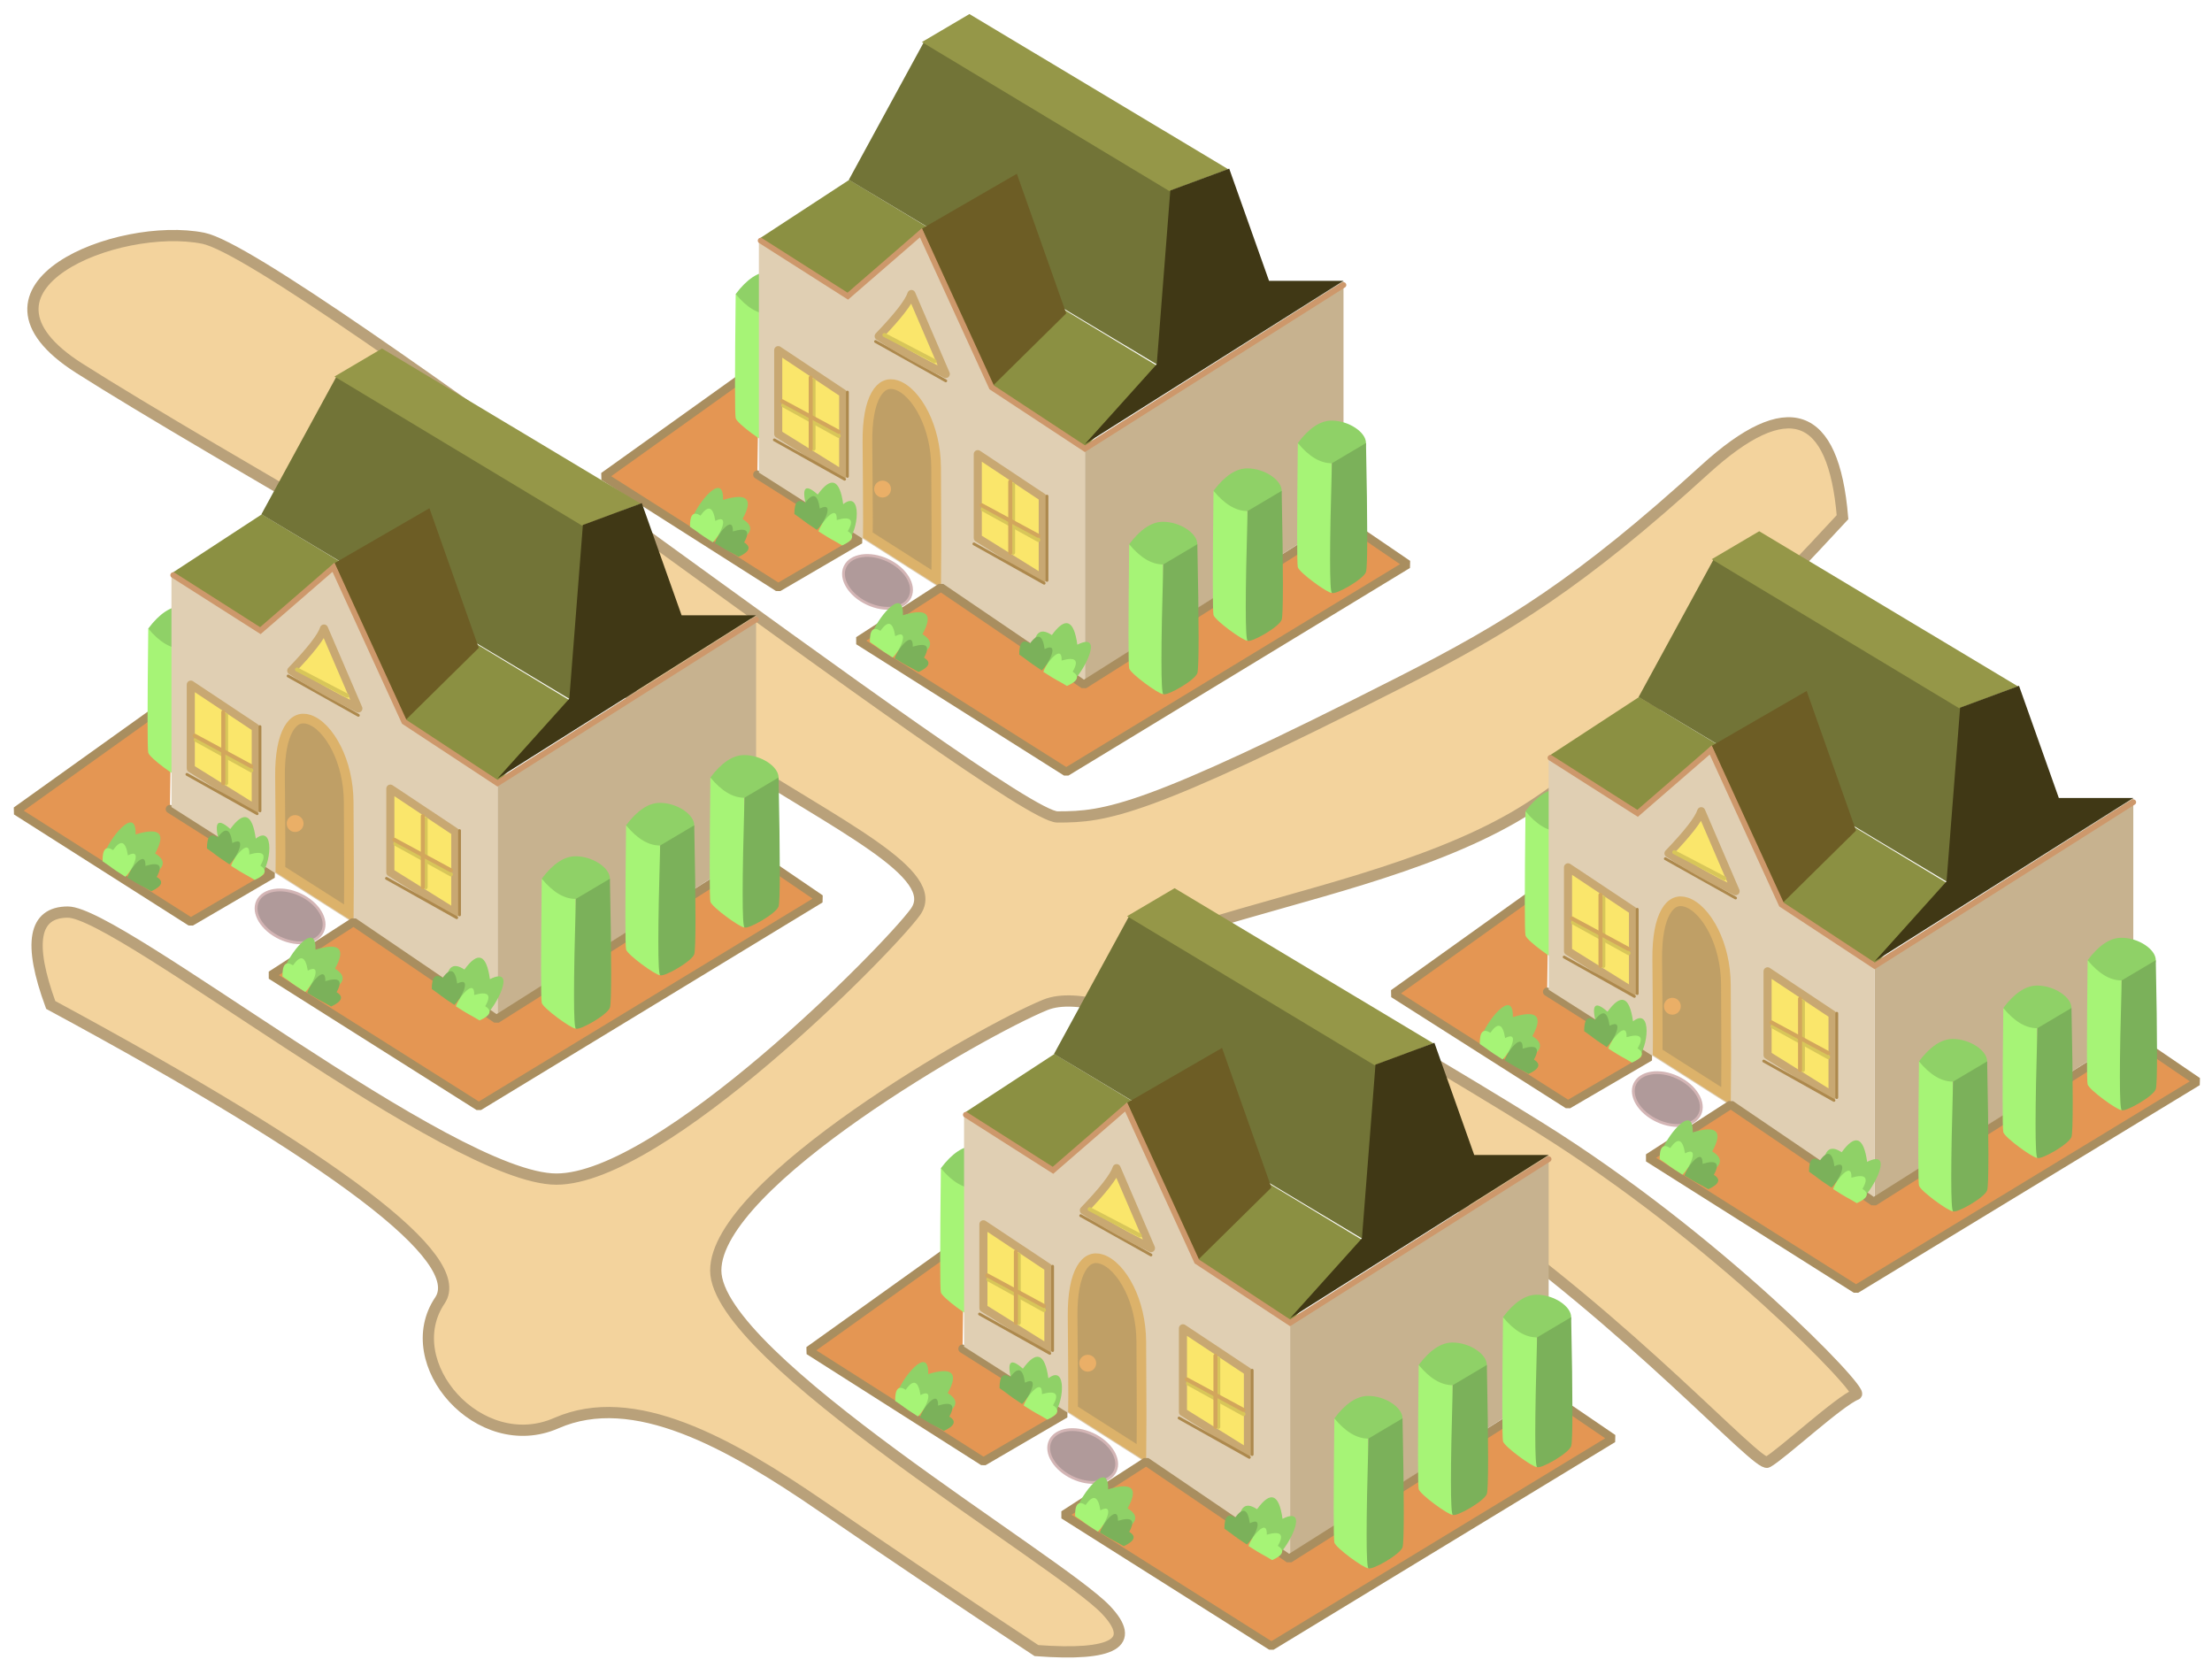 <?xml version="1.0" encoding="UTF-8"?>
<svg width="787px" height="593px" viewBox="0 0 787 593" version="1.1" xmlns="http://www.w3.org/2000/svg" xmlns:xlink="http://www.w3.org/1999/xlink">
    <title>city</title>
    <g id="city" stroke="none" stroke-width="1" fill="none" fill-rule="evenodd">
        <path d="M197.958,506.306 C225.414,494.261 259.253,513.163 292.566,536.04 C317.194,552.953 342.592,570.022 368.759,587.246 C396.321,589.297 404.568,584.469 393.5,572.763 C376.898,555.204 254.655,483.247 254.655,452 C254.655,420.753 349.391,366.71 371.839,357.539 C394.286,348.368 456.119,385.376 520.229,429.628 C580.033,470.909 625.365,522.096 628.829,520.208 C633.76,517.521 654.407,498.404 660.436,496.086 C663.321,494.976 610.963,440.481 547.528,401 C486.287,362.885 425.025,330.267 428.162,329.286 C463.012,318.393 506.64,309.235 538.792,290.65 C564.906,275.556 603.824,240.006 655.546,184 C652.355,145.865 636.021,140.223 606.544,167.075 C562.327,207.352 536.612,223.19 498.61,242.517 C407.06,289.08 393.5,290.65 376.234,290.65 C358.968,290.65 102.676,90.835 72.349,84.765 C42.023,78.694 -16.986,102.203 28.113,130.954 C73.211,159.705 206.905,234.787 258.346,268.046 C298.321,293.892 335.482,311 325.662,324.5 C315.843,338 235.421,419.498 197.958,419.498 C160.496,419.498 42.373,324.5 24.143,324.5 C11.99,324.5 9.958,335.513 18.048,357.539 C120.362,412.812 166.515,447.86 156.507,462.684 C141.494,484.919 170.503,518.35 197.958,506.306 Z" id="Path-7" stroke="#B9A17A" stroke-width="4" fill="#F3D39D"></path>
        <g id="home" transform="translate(-618.475, 5)">
            <g id="planter-copy" transform="translate(833.252, 91.639)">
                <polyline id="Path-8" stroke="#A98E5F" stroke-width="3" fill="#E49653" stroke-linecap="round" stroke-linejoin="bevel" points="55.223 33.361 0 72.861 62.103 112.361 91.223 95.361 54.687 72.224"></polyline>
                <g id="plant" transform="translate(41.601, 90.387) scale(-1, 1) rotate(-65) translate(-41.601, -90.387) translate(28.845, 78.063)">
                    <path d="M5,11.02 C5,3.56 7.206,1.301 11.617,4.242 C16.423,-2.388 19.445,-1.246 20.683,7.666 C30.557,2.725 22.877,17.61 18.861,20.805 C8.836,14.19 12.265,16.082 5,11.02 Z" id="Path-106-Copy-5" fill="#8FD167"></path>
                    <path d="M0,11.161 C0,6.858 1.272,5.555 3.817,7.251 C6.589,3.427 8.332,4.086 9.046,9.226 C14.741,6.376 10.311,14.962 7.995,16.805 C2.212,12.989 4.191,14.081 0,11.161 Z" id="Path-106-Copy-4" fill="#7BB15A"></path>
                    <path d="M9,17.161 C9,12.858 10.272,11.555 12.817,13.251 C15.589,9.427 17.332,10.086 18.046,15.226 C23.741,12.376 19.311,20.962 16.995,22.805 C11.212,18.989 13.191,20.081 9,17.161 Z" id="Path-106-Copy-3" fill="#A6F476" transform="translate(14.916, 16.805) scale(-1, 1) rotate(-66) translate(-14.916, -16.805) "></path>
                </g>
                <g id="hedge-copy-3" transform="translate(46.728, -0)">
                    <path d="M0.243,7.981 C-0.081,36.142 -0.081,50.868 0.243,52.157 C0.73,54.091 10.837,61.378 12.279,61.303 C13.24,61.253 13.24,45.877 12.279,15.175 L0.243,7.981 Z" id="Path-107" fill="#A6F476"></path>
                    <path d="M0.243,7.981 C4.209,12.777 8.221,15.175 12.279,15.175 C18.365,15.175 24.495,11.872 24.495,7.981 C24.495,4.09 18.32,1.42108547e-14 12.279,1.42108547e-14 C8.251,1.42108547e-14 4.239,2.66 0.243,7.981 Z" id="Path-108" fill="#8FD167"></path>
                    <path d="M12.369,61.303 C13.661,62.091 23.604,56.449 24.495,53.861 C25.088,52.136 25.088,36.843 24.495,7.981 L12.369,15.175 C11.508,45.402 11.508,60.778 12.369,61.303 Z" id="Path-109" fill="#7BB15A"></path>
                </g>
            </g>
            <g transform="translate(888.475, 0)">
                <polygon id="Path-37" fill="#C7B28F" points="116 237 208 178.258 208 95 116 153.362"></polygon>
                <polyline id="Path-71" fill="#8B9042" points="-9.9475983e-14 80 32.128 59 142 125.349 116.492 154"></polyline>
                <polyline id="Path-72" fill="#727437" points="142.172 125 147 63.029 58.691 10 32 58.975"></polyline>
                <polygon id="Path-95" fill="#959748" points="58 9.962 74.906 0 167 55.214 146.079 63"></polygon>
                <polygon id="Path-96" fill="#403815" points="167.341 55 181.509 94.917 208 94.917 116 153 141.558 124.566 146.382 62.764"></polygon>
                <polygon id="Path-20" fill="#E0CFB3" points="116 237 116 153.729 82.826 132.644 58 76.362 32.047 100.369 0 80 0 163.132"></polygon>
                <polygon id="Path" fill="#6D5D25" points="82.826 132.644 109.348 106.5 91.788 56.824 58 76.362"></polygon>
                <g id="window" transform="translate(41, 116)">
                    <polygon id="Path-2" stroke="#C8A872" stroke-width="2.88" fill="#FAE66B" stroke-linejoin="round" points="36.88 40.575 36.88 70.398 60 84.814 60 55.95"></polygon>
                    <g id="panes" transform="translate(38.675, 51.392)" stroke="#D8C659" stroke-linecap="round" stroke-width="1.44">
                        <line x1="10.765" y1="0" x2="10.765" y2="24.261" id="Path-3"></line>
                        <line x1="0" y1="8.802" x2="19.732" y2="19.699" id="Path-4"></line>
                    </g>
                    <g id="panes-copy" transform="translate(38.29, 50.36)" stroke="#D2A65C" stroke-linecap="round" stroke-width="1.44">
                        <line x1="10.15" y1="0" x2="10.15" y2="25.292" id="Path-3"></line>
                        <line x1="0" y1="8.406" x2="20.118" y2="19.279" id="Path-4"></line>
                    </g>
                    <line x1="35.5" y1="72.5" x2="60.5" y2="86.5" id="Line-2" stroke="#AD894D" stroke-linecap="round"></line>
                    <line x1="0.5" y1="0.5" x2="25.5" y2="14.5" id="Line-2-Copy" stroke="#AD894D" stroke-linecap="round"></line>
                    <line x1="61.5" y1="55.5" x2="61.5" y2="85.5" id="Line" stroke="#AD894D" stroke-linecap="round"></line>
                </g>
                <g id="window-2" transform="translate(5, 119.575)">
                    <polygon id="Path-2" stroke="#C8A872" stroke-width="2.88" fill="#FAE66B" stroke-linejoin="round" points="1.88 0 1.88 29.824 25 44.239 25 15.376"></polygon>
                    <g id="panes" transform="translate(3.675, 10.818)" stroke="#D8C659" stroke-linecap="round" stroke-width="1.44">
                        <line x1="10.765" y1="0" x2="10.765" y2="24.261" id="Path-3"></line>
                        <line x1="0" y1="8.802" x2="19.732" y2="19.699" id="Path-4"></line>
                    </g>
                    <g id="panes-copy" transform="translate(3.29, 9.786)" stroke="#D2A65C" stroke-linecap="round" stroke-width="1.44">
                        <line x1="10.15" y1="0" x2="10.15" y2="25.292" id="Path-3"></line>
                        <line x1="0" y1="8.406" x2="20.118" y2="19.279" id="Path-4"></line>
                    </g>
                    <line x1="0.5" y1="31.925" x2="25.5" y2="45.925" id="Line-2" stroke="#AD894D" stroke-linecap="round"></line>
                    <line x1="26.5" y1="14.925" x2="26.5" y2="44.925" id="Line" stroke="#AD894D" stroke-linecap="round"></line>
                </g>
                <path d="M44.907,132.088 C46.153,131.522 47.518,131.528 48.902,131.971 C52.481,133.118 56.099,136.956 58.794,142.4 C61.314,147.488 63.003,154.011 63.056,161.347 C63.125,170.869 63.161,179.036 63.166,185.847 L63.166,188.851 C63.163,193.617 63.141,197.632 63.102,200.894 L38.77,185.386 C38.789,184.383 38.799,182.891 38.801,180.903 L38.801,179.548 C38.797,173.852 38.736,164.798 38.621,152.386 C38.546,144.359 39.687,138.82 41.625,135.404 C42.556,133.764 43.658,132.655 44.907,132.088 Z" id="door" stroke="#DCB26A" stroke-width="3.44" fill="#BF9F66"></path>
                <polyline id="Path-5" stroke="#CD986B" stroke-width="2" stroke-linecap="round" points="0.61 80.61 31.636 100.369 57.651 77.824 82.826 132.814 116 154.653 208 96.4"></polyline>
                <path d="M66.5,128.066 C62.624,119.102 58.548,109.617 54.272,99.61 C53.363,102.474 49.479,107.474 42.622,114.61 C50.324,119.628 57.539,123.65 66.5,128.066 Z" id="Path-97" stroke="#C8A872" stroke-width="2.88" fill="#FAE66B" stroke-linejoin="round"></path>
                <line x1="44.675" y1="114.194" x2="62.5" y2="123.5" id="Path-4" stroke="#D8C659" stroke-width="1.44" stroke-linecap="round"></line>
                <ellipse id="Oval" stroke="#D3B5B5" fill="#B09A9A" transform="translate(42.208, 202.024) rotate(25) translate(-42.208, -202.024) " cx="42.208" cy="202.024" rx="12.75" ry="8.5"></ellipse>
            </g>
            <circle id="Oval" fill="#EAAF67" cx="932.475" cy="169" r="3"></circle>
            <g id="planter" transform="translate(922.292, 144.639)">
                <polygon id="Path-8" stroke="#A98E5F" stroke-width="3" fill="#E49653" stroke-linejoin="bevel" points="30.959 59.361 1.608 78.304 75.531 125.015 197.05 51.15 174.183 35.564 81.838 93.942"></polygon>
                <g id="plant" transform="translate(58.805, 72.063)">
                    <path d="M5,11.02 C5,3.56 7.206,1.301 11.617,4.242 C16.423,-2.388 19.445,-1.246 20.683,7.666 C30.557,2.725 22.877,17.61 18.861,20.805 C8.836,14.19 12.265,16.082 5,11.02 Z" id="Path-106" fill="#8FD167"></path>
                    <path d="M0,11.161 C0,6.858 1.272,5.555 3.817,7.251 C6.589,3.427 8.332,4.086 9.046,9.226 C14.741,6.376 10.311,14.962 7.995,16.805 C2.212,12.989 4.191,14.081 0,11.161 Z" id="Path-106-Copy" fill="#7BB15A"></path>
                    <path d="M9,17.161 C9,12.858 10.272,11.555 12.817,13.251 C15.589,9.427 17.332,10.086 18.046,15.226 C23.741,12.376 19.311,20.962 16.995,22.805 C11.212,18.989 13.191,20.081 9,17.161 Z" id="Path-106-Copy-2" fill="#A6F476" transform="translate(14.916, 16.805) scale(-1, 1) rotate(-66) translate(-14.916, -16.805) "></path>
                </g>
                <g id="plant" transform="translate(16.561, 78.387) scale(-1, 1) rotate(-65) translate(-16.561, -78.387) translate(3.805, 66.063)">
                    <path d="M5,11.02 C5,3.56 7.206,1.301 11.617,4.242 C16.423,-2.388 19.445,-1.246 20.683,7.666 C30.557,2.725 22.877,17.61 18.861,20.805 C8.836,14.19 12.265,16.082 5,11.02 Z" id="Path-106-Copy-5" fill="#8FD167"></path>
                    <path d="M-4.54747351e-13,11.161 C-4.54747351e-13,6.858 1.272,5.555 3.817,7.251 C6.589,3.427 8.332,4.086 9.046,9.226 C14.741,6.376 10.311,14.962 7.995,16.805 C2.212,12.989 4.191,14.081 -4.54747351e-13,11.161 Z" id="Path-106-Copy-4" fill="#7BB15A"></path>
                    <path d="M9,17.161 C9,12.858 10.272,11.555 12.817,13.251 C15.589,9.427 17.332,10.086 18.046,15.226 C23.741,12.376 19.311,20.962 16.995,22.805 C11.212,18.989 13.191,20.081 9,17.161 Z" id="Path-106-Copy-3" fill="#A6F476" transform="translate(14.916, 16.805) scale(-1, 1) rotate(-66) translate(-14.916, -16.805) "></path>
                </g>
                <g id="hedge" transform="translate(97.688, 36)">
                    <path d="M0.243,7.981 C-0.081,36.142 -0.081,50.868 0.243,52.157 C0.73,54.091 10.837,61.378 12.279,61.303 C13.24,61.253 13.24,45.877 12.279,15.175 L0.243,7.981 Z" id="Path-107" fill="#A6F476"></path>
                    <path d="M0.243,7.981 C4.209,12.777 8.221,15.175 12.279,15.175 C18.365,15.175 24.495,11.872 24.495,7.981 C24.495,4.09 18.32,1.42108547e-14 12.279,1.42108547e-14 C8.251,1.42108547e-14 4.239,2.66 0.243,7.981 Z" id="Path-108" fill="#8FD167"></path>
                    <path d="M12.369,61.303 C13.661,62.091 23.604,56.449 24.495,53.861 C25.088,52.136 25.088,36.843 24.495,7.981 L12.369,15.175 C11.508,45.402 11.508,60.778 12.369,61.303 Z" id="Path-109" fill="#7BB15A"></path>
                </g>
                <g id="hedge-copy" transform="translate(127.688, 17)">
                    <path d="M0.243,7.981 C-0.081,36.142 -0.081,50.868 0.243,52.157 C0.73,54.091 10.837,61.378 12.279,61.303 C13.24,61.253 13.24,45.877 12.279,15.175 L0.243,7.981 Z" id="Path-107" fill="#A6F476"></path>
                    <path d="M0.243,7.981 C4.209,12.777 8.221,15.175 12.279,15.175 C18.365,15.175 24.495,11.872 24.495,7.981 C24.495,4.09 18.32,1.42108547e-14 12.279,1.42108547e-14 C8.251,1.42108547e-14 4.239,2.66 0.243,7.981 Z" id="Path-108" fill="#8FD167"></path>
                    <path d="M12.369,61.303 C13.661,62.091 23.604,56.449 24.495,53.861 C25.088,52.136 25.088,36.843 24.495,7.981 L12.369,15.175 C11.508,45.402 11.508,60.778 12.369,61.303 Z" id="Path-109" fill="#7BB15A"></path>
                </g>
                <g id="hedge-copy-2" transform="translate(157.688, -0)">
                    <path d="M0.243,7.981 C-0.081,36.142 -0.081,50.868 0.243,52.157 C0.73,54.091 10.837,61.378 12.279,61.303 C13.24,61.253 13.24,45.877 12.279,15.175 L0.243,7.981 Z" id="Path-107" fill="#A6F476"></path>
                    <path d="M0.243,7.981 C4.209,12.777 8.221,15.175 12.279,15.175 C18.365,15.175 24.495,11.872 24.495,7.981 C24.495,4.09 18.32,1.42108547e-14 12.279,1.42108547e-14 C8.251,1.42108547e-14 4.239,2.66 0.243,7.981 Z" id="Path-108" fill="#8FD167"></path>
                    <path d="M12.369,61.303 C13.661,62.091 23.604,56.449 24.495,53.861 C25.088,52.136 25.088,36.843 24.495,7.981 L12.369,15.175 C11.508,45.402 11.508,60.778 12.369,61.303 Z" id="Path-109" fill="#7BB15A"></path>
                </g>
            </g>
            <g id="plant" transform="translate(901.097, 166.702)">
                <path d="M5,11.02 C2.222,2.043 3.326,-0.216 8.312,4.242 C13.118,-2.388 16.14,-1.246 17.378,7.666 C24.275,2.298 22.877,17.61 18.861,20.805 C8.836,14.19 12.265,16.082 5,11.02 Z" id="Path-106" fill="#8FD167"></path>
                <path d="M0,11.161 C0,6.858 1.272,5.555 3.817,7.251 C6.589,3.427 8.332,4.086 9.046,9.226 C14.741,6.376 10.311,14.962 7.995,16.805 C2.212,12.989 4.191,14.081 0,11.161 Z" id="Path-106-Copy" fill="#7BB15A"></path>
                <path d="M9,17.161 C9,12.858 10.272,11.555 12.817,13.251 C15.589,9.427 17.332,10.086 18.046,15.226 C23.741,12.376 19.311,20.962 16.995,22.805 C11.212,18.989 13.191,20.081 9,17.161 Z" id="Path-106-Copy-2" fill="#A6F476" transform="translate(14.916, 16.805) scale(-1, 1) rotate(-66) translate(-14.916, -16.805) "></path>
            </g>
        </g>
        <g id="home-copy" transform="translate(-337.475, 189)">
            <g id="planter-copy" transform="translate(833.252, 91.639)">
                <polyline id="Path-8" stroke="#A98E5F" stroke-width="3" fill="#E49653" stroke-linecap="round" stroke-linejoin="bevel" points="55.223 33.361 0 72.861 62.103 112.361 91.223 95.361 54.687 72.224"></polyline>
                <g id="plant" transform="translate(41.601, 90.387) scale(-1, 1) rotate(-65) translate(-41.601, -90.387) translate(28.845, 78.063)">
                    <path d="M5,11.02 C5,3.56 7.206,1.301 11.617,4.242 C16.423,-2.388 19.445,-1.246 20.683,7.666 C30.557,2.725 22.877,17.61 18.861,20.805 C8.836,14.19 12.265,16.082 5,11.02 Z" id="Path-106-Copy-5" fill="#8FD167"></path>
                    <path d="M0,11.161 C0,6.858 1.272,5.555 3.817,7.251 C6.589,3.427 8.332,4.086 9.046,9.226 C14.741,6.376 10.311,14.962 7.995,16.805 C2.212,12.989 4.191,14.081 0,11.161 Z" id="Path-106-Copy-4" fill="#7BB15A"></path>
                    <path d="M9,17.161 C9,12.858 10.272,11.555 12.817,13.251 C15.589,9.427 17.332,10.086 18.046,15.226 C23.741,12.376 19.311,20.962 16.995,22.805 C11.212,18.989 13.191,20.081 9,17.161 Z" id="Path-106-Copy-3" fill="#A6F476" transform="translate(14.916, 16.805) scale(-1, 1) rotate(-66) translate(-14.916, -16.805) "></path>
                </g>
                <g id="hedge-copy-3" transform="translate(46.728, -0)">
                    <path d="M0.243,7.981 C-0.081,36.142 -0.081,50.868 0.243,52.157 C0.73,54.091 10.837,61.378 12.279,61.303 C13.24,61.253 13.24,45.877 12.279,15.175 L0.243,7.981 Z" id="Path-107" fill="#A6F476"></path>
                    <path d="M0.243,7.981 C4.209,12.777 8.221,15.175 12.279,15.175 C18.365,15.175 24.495,11.872 24.495,7.981 C24.495,4.09 18.32,1.42108547e-14 12.279,1.42108547e-14 C8.251,1.42108547e-14 4.239,2.66 0.243,7.981 Z" id="Path-108" fill="#8FD167"></path>
                    <path d="M12.369,61.303 C13.661,62.091 23.604,56.449 24.495,53.861 C25.088,52.136 25.088,36.843 24.495,7.981 L12.369,15.175 C11.508,45.402 11.508,60.778 12.369,61.303 Z" id="Path-109" fill="#7BB15A"></path>
                </g>
            </g>
            <g id="home" transform="translate(888.475, 0)">
                <polygon id="Path-37" fill="#C7B28F" points="116 237 208 178.258 208 95 116 153.362"></polygon>
                <polyline id="Path-71" fill="#8B9042" points="-9.9475983e-14 80 32.128 59 142 125.349 116.492 154"></polyline>
                <polyline id="Path-72" fill="#727437" points="142.172 125 147 63.029 58.691 10 32 58.975"></polyline>
                <polygon id="Path-95" fill="#959748" points="58 9.962 74.906 0 167 55.214 146.079 63"></polygon>
                <polygon id="Path-96" fill="#403815" points="167.341 55 181.509 94.917 208 94.917 116 153 141.558 124.566 146.382 62.764"></polygon>
                <polygon id="Path-20" fill="#E0CFB3" points="116 237 116 153.729 82.826 132.644 58 76.362 32.047 100.369 0 80 0 163.132"></polygon>
                <polygon id="Path" fill="#6D5D25" points="82.826 132.644 109.348 106.5 91.788 56.824 58 76.362"></polygon>
                <g id="window" transform="translate(41, 116)">
                    <polygon id="Path-2" stroke="#C8A872" stroke-width="2.88" fill="#FAE66B" stroke-linejoin="round" points="36.88 40.575 36.88 70.398 60 84.814 60 55.95"></polygon>
                    <g id="panes" transform="translate(38.675, 51.392)" stroke="#D8C659" stroke-linecap="round" stroke-width="1.44">
                        <line x1="10.765" y1="0" x2="10.765" y2="24.261" id="Path-3"></line>
                        <line x1="0" y1="8.802" x2="19.732" y2="19.699" id="Path-4"></line>
                    </g>
                    <g id="panes-copy" transform="translate(38.29, 50.36)" stroke="#D2A65C" stroke-linecap="round" stroke-width="1.44">
                        <line x1="10.15" y1="0" x2="10.15" y2="25.292" id="Path-3"></line>
                        <line x1="0" y1="8.406" x2="20.118" y2="19.279" id="Path-4"></line>
                    </g>
                    <line x1="35.5" y1="72.5" x2="60.5" y2="86.5" id="Line-2" stroke="#AD894D" stroke-linecap="round"></line>
                    <line x1="0.5" y1="0.5" x2="25.5" y2="14.5" id="Line-2-Copy" stroke="#AD894D" stroke-linecap="round"></line>
                    <line x1="61.5" y1="55.5" x2="61.5" y2="85.5" id="Line" stroke="#AD894D" stroke-linecap="round"></line>
                </g>
                <g id="window-2" transform="translate(5, 119.575)">
                    <polygon id="Path-2" stroke="#C8A872" stroke-width="2.88" fill="#FAE66B" stroke-linejoin="round" points="1.88 0 1.88 29.824 25 44.239 25 15.376"></polygon>
                    <g id="panes" transform="translate(3.675, 10.818)" stroke="#D8C659" stroke-linecap="round" stroke-width="1.44">
                        <line x1="10.765" y1="0" x2="10.765" y2="24.261" id="Path-3"></line>
                        <line x1="0" y1="8.802" x2="19.732" y2="19.699" id="Path-4"></line>
                    </g>
                    <g id="panes-copy" transform="translate(3.29, 9.786)" stroke="#D2A65C" stroke-linecap="round" stroke-width="1.44">
                        <line x1="10.15" y1="0" x2="10.15" y2="25.292" id="Path-3"></line>
                        <line x1="0" y1="8.406" x2="20.118" y2="19.279" id="Path-4"></line>
                    </g>
                    <line x1="0.5" y1="31.925" x2="25.5" y2="45.925" id="Line-2" stroke="#AD894D" stroke-linecap="round"></line>
                    <line x1="26.5" y1="14.925" x2="26.5" y2="44.925" id="Line" stroke="#AD894D" stroke-linecap="round"></line>
                </g>
                <path d="M44.907,132.088 C46.153,131.522 47.518,131.528 48.902,131.971 C52.481,133.118 56.099,136.956 58.794,142.4 C61.314,147.488 63.003,154.011 63.056,161.347 C63.125,170.869 63.161,179.036 63.166,185.847 L63.166,188.851 C63.163,193.617 63.141,197.632 63.102,200.894 L38.77,185.386 C38.789,184.383 38.799,182.891 38.801,180.903 L38.801,179.548 C38.797,173.852 38.736,164.798 38.621,152.386 C38.546,144.359 39.687,138.82 41.625,135.404 C42.556,133.764 43.658,132.655 44.907,132.088 Z" id="door" stroke="#DCB26A" stroke-width="3.44" fill="#BF9F66"></path>
                <polyline id="Path-5" stroke="#CD986B" stroke-width="2" stroke-linecap="round" points="0.61 80.61 31.636 100.369 57.651 77.824 82.826 132.814 116 154.653 208 96.4"></polyline>
                <path d="M66.5,128.066 C62.624,119.102 58.548,109.617 54.272,99.61 C53.363,102.474 49.479,107.474 42.622,114.61 C50.324,119.628 57.539,123.65 66.5,128.066 Z" id="Path-97" stroke="#C8A872" stroke-width="2.88" fill="#FAE66B" stroke-linejoin="round"></path>
                <line x1="44.675" y1="114.194" x2="62.5" y2="123.5" id="Path-4" stroke="#D8C659" stroke-width="1.44" stroke-linecap="round"></line>
                <ellipse id="Oval" stroke="#D3B5B5" fill="#B09A9A" transform="translate(42.208, 202.024) rotate(25) translate(-42.208, -202.024) " cx="42.208" cy="202.024" rx="12.75" ry="8.5"></ellipse>
            </g>
            <circle id="Oval" fill="#EAAF67" cx="932.475" cy="169" r="3"></circle>
            <g id="planter" transform="translate(922.292, 144.639)">
                <polygon id="Path-8" stroke="#A98E5F" stroke-width="3" fill="#E49653" stroke-linejoin="bevel" points="30.959 59.361 1.608 78.304 75.531 125.015 197.05 51.15 174.183 35.564 81.838 93.942"></polygon>
                <g id="plant" transform="translate(58.805, 72.063)">
                    <path d="M5,11.02 C5,3.56 7.206,1.301 11.617,4.242 C16.423,-2.388 19.445,-1.246 20.683,7.666 C30.557,2.725 22.877,17.61 18.861,20.805 C8.836,14.19 12.265,16.082 5,11.02 Z" id="Path-106" fill="#8FD167"></path>
                    <path d="M0,11.161 C0,6.858 1.272,5.555 3.817,7.251 C6.589,3.427 8.332,4.086 9.046,9.226 C14.741,6.376 10.311,14.962 7.995,16.805 C2.212,12.989 4.191,14.081 0,11.161 Z" id="Path-106-Copy" fill="#7BB15A"></path>
                    <path d="M9,17.161 C9,12.858 10.272,11.555 12.817,13.251 C15.589,9.427 17.332,10.086 18.046,15.226 C23.741,12.376 19.311,20.962 16.995,22.805 C11.212,18.989 13.191,20.081 9,17.161 Z" id="Path-106-Copy-2" fill="#A6F476" transform="translate(14.916, 16.805) scale(-1, 1) rotate(-66) translate(-14.916, -16.805) "></path>
                </g>
                <g id="plant" transform="translate(16.561, 78.387) scale(-1, 1) rotate(-65) translate(-16.561, -78.387) translate(3.805, 66.063)">
                    <path d="M5,11.02 C5,3.56 7.206,1.301 11.617,4.242 C16.423,-2.388 19.445,-1.246 20.683,7.666 C30.557,2.725 22.877,17.61 18.861,20.805 C8.836,14.19 12.265,16.082 5,11.02 Z" id="Path-106-Copy-5" fill="#8FD167"></path>
                    <path d="M-4.54747351e-13,11.161 C-4.54747351e-13,6.858 1.272,5.555 3.817,7.251 C6.589,3.427 8.332,4.086 9.046,9.226 C14.741,6.376 10.311,14.962 7.995,16.805 C2.212,12.989 4.191,14.081 -4.54747351e-13,11.161 Z" id="Path-106-Copy-4" fill="#7BB15A"></path>
                    <path d="M9,17.161 C9,12.858 10.272,11.555 12.817,13.251 C15.589,9.427 17.332,10.086 18.046,15.226 C23.741,12.376 19.311,20.962 16.995,22.805 C11.212,18.989 13.191,20.081 9,17.161 Z" id="Path-106-Copy-3" fill="#A6F476" transform="translate(14.916, 16.805) scale(-1, 1) rotate(-66) translate(-14.916, -16.805) "></path>
                </g>
                <g id="hedge" transform="translate(97.688, 36)">
                    <path d="M0.243,7.981 C-0.081,36.142 -0.081,50.868 0.243,52.157 C0.73,54.091 10.837,61.378 12.279,61.303 C13.24,61.253 13.24,45.877 12.279,15.175 L0.243,7.981 Z" id="Path-107" fill="#A6F476"></path>
                    <path d="M0.243,7.981 C4.209,12.777 8.221,15.175 12.279,15.175 C18.365,15.175 24.495,11.872 24.495,7.981 C24.495,4.09 18.32,1.42108547e-14 12.279,1.42108547e-14 C8.251,1.42108547e-14 4.239,2.66 0.243,7.981 Z" id="Path-108" fill="#8FD167"></path>
                    <path d="M12.369,61.303 C13.661,62.091 23.604,56.449 24.495,53.861 C25.088,52.136 25.088,36.843 24.495,7.981 L12.369,15.175 C11.508,45.402 11.508,60.778 12.369,61.303 Z" id="Path-109" fill="#7BB15A"></path>
                </g>
                <g id="hedge-copy" transform="translate(127.688, 17)">
                    <path d="M0.243,7.981 C-0.081,36.142 -0.081,50.868 0.243,52.157 C0.73,54.091 10.837,61.378 12.279,61.303 C13.24,61.253 13.24,45.877 12.279,15.175 L0.243,7.981 Z" id="Path-107" fill="#A6F476"></path>
                    <path d="M0.243,7.981 C4.209,12.777 8.221,15.175 12.279,15.175 C18.365,15.175 24.495,11.872 24.495,7.981 C24.495,4.09 18.32,1.42108547e-14 12.279,1.42108547e-14 C8.251,1.42108547e-14 4.239,2.66 0.243,7.981 Z" id="Path-108" fill="#8FD167"></path>
                    <path d="M12.369,61.303 C13.661,62.091 23.604,56.449 24.495,53.861 C25.088,52.136 25.088,36.843 24.495,7.981 L12.369,15.175 C11.508,45.402 11.508,60.778 12.369,61.303 Z" id="Path-109" fill="#7BB15A"></path>
                </g>
                <g id="hedge-copy-2" transform="translate(157.688, -0)">
                    <path d="M0.243,7.981 C-0.081,36.142 -0.081,50.868 0.243,52.157 C0.73,54.091 10.837,61.378 12.279,61.303 C13.24,61.253 13.24,45.877 12.279,15.175 L0.243,7.981 Z" id="Path-107" fill="#A6F476"></path>
                    <path d="M0.243,7.981 C4.209,12.777 8.221,15.175 12.279,15.175 C18.365,15.175 24.495,11.872 24.495,7.981 C24.495,4.09 18.32,1.42108547e-14 12.279,1.42108547e-14 C8.251,1.42108547e-14 4.239,2.66 0.243,7.981 Z" id="Path-108" fill="#8FD167"></path>
                    <path d="M12.369,61.303 C13.661,62.091 23.604,56.449 24.495,53.861 C25.088,52.136 25.088,36.843 24.495,7.981 L12.369,15.175 C11.508,45.402 11.508,60.778 12.369,61.303 Z" id="Path-109" fill="#7BB15A"></path>
                </g>
            </g>
            <g id="plant" transform="translate(901.097, 166.702)">
                <path d="M5,11.02 C2.222,2.043 3.326,-0.216 8.312,4.242 C13.118,-2.388 16.14,-1.246 17.378,7.666 C24.275,2.298 22.877,17.61 18.861,20.805 C8.836,14.19 12.265,16.082 5,11.02 Z" id="Path-106" fill="#8FD167"></path>
                <path d="M0,11.161 C0,6.858 1.272,5.555 3.817,7.251 C6.589,3.427 8.332,4.086 9.046,9.226 C14.741,6.376 10.311,14.962 7.995,16.805 C2.212,12.989 4.191,14.081 0,11.161 Z" id="Path-106-Copy" fill="#7BB15A"></path>
                <path d="M9,17.161 C9,12.858 10.272,11.555 12.817,13.251 C15.589,9.427 17.332,10.086 18.046,15.226 C23.741,12.376 19.311,20.962 16.995,22.805 C11.212,18.989 13.191,20.081 9,17.161 Z" id="Path-106-Copy-2" fill="#A6F476" transform="translate(14.916, 16.805) scale(-1, 1) rotate(-66) translate(-14.916, -16.805) "></path>
            </g>
        </g>
        <g id="home-copy-2" transform="translate(-545.475, 316)">
            <g id="planter-copy" transform="translate(833.252, 91.639)">
                <polyline id="Path-8" stroke="#A98E5F" stroke-width="3" fill="#E49653" stroke-linecap="round" stroke-linejoin="bevel" points="55.223 33.361 0 72.861 62.103 112.361 91.223 95.361 54.687 72.224"></polyline>
                <g id="plant" transform="translate(41.601, 90.387) scale(-1, 1) rotate(-65) translate(-41.601, -90.387) translate(28.845, 78.063)">
                    <path d="M5,11.02 C5,3.56 7.206,1.301 11.617,4.242 C16.423,-2.388 19.445,-1.246 20.683,7.666 C30.557,2.725 22.877,17.61 18.861,20.805 C8.836,14.19 12.265,16.082 5,11.02 Z" id="Path-106-Copy-5" fill="#8FD167"></path>
                    <path d="M0,11.161 C0,6.858 1.272,5.555 3.817,7.251 C6.589,3.427 8.332,4.086 9.046,9.226 C14.741,6.376 10.311,14.962 7.995,16.805 C2.212,12.989 4.191,14.081 0,11.161 Z" id="Path-106-Copy-4" fill="#7BB15A"></path>
                    <path d="M9,17.161 C9,12.858 10.272,11.555 12.817,13.251 C15.589,9.427 17.332,10.086 18.046,15.226 C23.741,12.376 19.311,20.962 16.995,22.805 C11.212,18.989 13.191,20.081 9,17.161 Z" id="Path-106-Copy-3" fill="#A6F476" transform="translate(14.916, 16.805) scale(-1, 1) rotate(-66) translate(-14.916, -16.805) "></path>
                </g>
                <g id="hedge-copy-3" transform="translate(46.728, -0)">
                    <path d="M0.243,7.981 C-0.081,36.142 -0.081,50.868 0.243,52.157 C0.73,54.091 10.837,61.378 12.279,61.303 C13.24,61.253 13.24,45.877 12.279,15.175 L0.243,7.981 Z" id="Path-107" fill="#A6F476"></path>
                    <path d="M0.243,7.981 C4.209,12.777 8.221,15.175 12.279,15.175 C18.365,15.175 24.495,11.872 24.495,7.981 C24.495,4.09 18.32,1.42108547e-14 12.279,1.42108547e-14 C8.251,1.42108547e-14 4.239,2.66 0.243,7.981 Z" id="Path-108" fill="#8FD167"></path>
                    <path d="M12.369,61.303 C13.661,62.091 23.604,56.449 24.495,53.861 C25.088,52.136 25.088,36.843 24.495,7.981 L12.369,15.175 C11.508,45.402 11.508,60.778 12.369,61.303 Z" id="Path-109" fill="#7BB15A"></path>
                </g>
            </g>
            <g id="home" transform="translate(888.475, 0)">
                <polygon id="Path-37" fill="#C7B28F" points="116 237 208 178.258 208 95 116 153.362"></polygon>
                <polyline id="Path-71" fill="#8B9042" points="-9.9475983e-14 80 32.128 59 142 125.349 116.492 154"></polyline>
                <polyline id="Path-72" fill="#727437" points="142.172 125 147 63.029 58.691 10 32 58.975"></polyline>
                <polygon id="Path-95" fill="#959748" points="58 9.962 74.906 0 167 55.214 146.079 63"></polygon>
                <polygon id="Path-96" fill="#403815" points="167.341 55 181.509 94.917 208 94.917 116 153 141.558 124.566 146.382 62.764"></polygon>
                <polygon id="Path-20" fill="#E0CFB3" points="116 237 116 153.729 82.826 132.644 58 76.362 32.047 100.369 0 80 0 163.132"></polygon>
                <polygon id="Path" fill="#6D5D25" points="82.826 132.644 109.348 106.5 91.788 56.824 58 76.362"></polygon>
                <g id="window" transform="translate(41, 116)">
                    <polygon id="Path-2" stroke="#C8A872" stroke-width="2.88" fill="#FAE66B" stroke-linejoin="round" points="36.88 40.575 36.88 70.398 60 84.814 60 55.95"></polygon>
                    <g id="panes" transform="translate(38.675, 51.392)" stroke="#D8C659" stroke-linecap="round" stroke-width="1.44">
                        <line x1="10.765" y1="0" x2="10.765" y2="24.261" id="Path-3"></line>
                        <line x1="0" y1="8.802" x2="19.732" y2="19.699" id="Path-4"></line>
                    </g>
                    <g id="panes-copy" transform="translate(38.29, 50.36)" stroke="#D2A65C" stroke-linecap="round" stroke-width="1.44">
                        <line x1="10.15" y1="0" x2="10.15" y2="25.292" id="Path-3"></line>
                        <line x1="0" y1="8.406" x2="20.118" y2="19.279" id="Path-4"></line>
                    </g>
                    <line x1="35.5" y1="72.5" x2="60.5" y2="86.5" id="Line-2" stroke="#AD894D" stroke-linecap="round"></line>
                    <line x1="0.5" y1="0.5" x2="25.5" y2="14.5" id="Line-2-Copy" stroke="#AD894D" stroke-linecap="round"></line>
                    <line x1="61.5" y1="55.5" x2="61.5" y2="85.5" id="Line" stroke="#AD894D" stroke-linecap="round"></line>
                </g>
                <g id="window-2" transform="translate(5, 119.575)">
                    <polygon id="Path-2" stroke="#C8A872" stroke-width="2.88" fill="#FAE66B" stroke-linejoin="round" points="1.88 0 1.88 29.824 25 44.239 25 15.376"></polygon>
                    <g id="panes" transform="translate(3.675, 10.818)" stroke="#D8C659" stroke-linecap="round" stroke-width="1.44">
                        <line x1="10.765" y1="0" x2="10.765" y2="24.261" id="Path-3"></line>
                        <line x1="0" y1="8.802" x2="19.732" y2="19.699" id="Path-4"></line>
                    </g>
                    <g id="panes-copy" transform="translate(3.29, 9.786)" stroke="#D2A65C" stroke-linecap="round" stroke-width="1.44">
                        <line x1="10.15" y1="0" x2="10.15" y2="25.292" id="Path-3"></line>
                        <line x1="0" y1="8.406" x2="20.118" y2="19.279" id="Path-4"></line>
                    </g>
                    <line x1="0.5" y1="31.925" x2="25.5" y2="45.925" id="Line-2" stroke="#AD894D" stroke-linecap="round"></line>
                    <line x1="26.5" y1="14.925" x2="26.5" y2="44.925" id="Line" stroke="#AD894D" stroke-linecap="round"></line>
                </g>
                <path d="M44.907,132.088 C46.153,131.522 47.518,131.528 48.902,131.971 C52.481,133.118 56.099,136.956 58.794,142.4 C61.314,147.488 63.003,154.011 63.056,161.347 C63.125,170.869 63.161,179.036 63.166,185.847 L63.166,188.851 C63.163,193.617 63.141,197.632 63.102,200.894 L38.77,185.386 C38.789,184.383 38.799,182.891 38.801,180.903 L38.801,179.548 C38.797,173.852 38.736,164.798 38.621,152.386 C38.546,144.359 39.687,138.82 41.625,135.404 C42.556,133.764 43.658,132.655 44.907,132.088 Z" id="door" stroke="#DCB26A" stroke-width="3.44" fill="#BF9F66"></path>
                <polyline id="Path-5" stroke="#CD986B" stroke-width="2" stroke-linecap="round" points="0.61 80.61 31.636 100.369 57.651 77.824 82.826 132.814 116 154.653 208 96.4"></polyline>
                <path d="M66.5,128.066 C62.624,119.102 58.548,109.617 54.272,99.61 C53.363,102.474 49.479,107.474 42.622,114.61 C50.324,119.628 57.539,123.65 66.5,128.066 Z" id="Path-97" stroke="#C8A872" stroke-width="2.88" fill="#FAE66B" stroke-linejoin="round"></path>
                <line x1="44.675" y1="114.194" x2="62.5" y2="123.5" id="Path-4" stroke="#D8C659" stroke-width="1.44" stroke-linecap="round"></line>
                <ellipse id="Oval" stroke="#D3B5B5" fill="#B09A9A" transform="translate(42.208, 202.024) rotate(25) translate(-42.208, -202.024) " cx="42.208" cy="202.024" rx="12.75" ry="8.5"></ellipse>
            </g>
            <circle id="Oval" fill="#EAAF67" cx="932.475" cy="169" r="3"></circle>
            <g id="planter" transform="translate(922.292, 144.639)">
                <polygon id="Path-8" stroke="#A98E5F" stroke-width="3" fill="#E49653" stroke-linejoin="bevel" points="30.959 59.361 1.608 78.304 75.531 125.015 197.05 51.15 174.183 35.564 81.838 93.942"></polygon>
                <g id="plant" transform="translate(58.805, 72.063)">
                    <path d="M5,11.02 C5,3.56 7.206,1.301 11.617,4.242 C16.423,-2.388 19.445,-1.246 20.683,7.666 C30.557,2.725 22.877,17.61 18.861,20.805 C8.836,14.19 12.265,16.082 5,11.02 Z" id="Path-106" fill="#8FD167"></path>
                    <path d="M0,11.161 C0,6.858 1.272,5.555 3.817,7.251 C6.589,3.427 8.332,4.086 9.046,9.226 C14.741,6.376 10.311,14.962 7.995,16.805 C2.212,12.989 4.191,14.081 0,11.161 Z" id="Path-106-Copy" fill="#7BB15A"></path>
                    <path d="M9,17.161 C9,12.858 10.272,11.555 12.817,13.251 C15.589,9.427 17.332,10.086 18.046,15.226 C23.741,12.376 19.311,20.962 16.995,22.805 C11.212,18.989 13.191,20.081 9,17.161 Z" id="Path-106-Copy-2" fill="#A6F476" transform="translate(14.916, 16.805) scale(-1, 1) rotate(-66) translate(-14.916, -16.805) "></path>
                </g>
                <g id="plant" transform="translate(16.561, 78.387) scale(-1, 1) rotate(-65) translate(-16.561, -78.387) translate(3.805, 66.063)">
                    <path d="M5,11.02 C5,3.56 7.206,1.301 11.617,4.242 C16.423,-2.388 19.445,-1.246 20.683,7.666 C30.557,2.725 22.877,17.61 18.861,20.805 C8.836,14.19 12.265,16.082 5,11.02 Z" id="Path-106-Copy-5" fill="#8FD167"></path>
                    <path d="M-4.54747351e-13,11.161 C-4.54747351e-13,6.858 1.272,5.555 3.817,7.251 C6.589,3.427 8.332,4.086 9.046,9.226 C14.741,6.376 10.311,14.962 7.995,16.805 C2.212,12.989 4.191,14.081 -4.54747351e-13,11.161 Z" id="Path-106-Copy-4" fill="#7BB15A"></path>
                    <path d="M9,17.161 C9,12.858 10.272,11.555 12.817,13.251 C15.589,9.427 17.332,10.086 18.046,15.226 C23.741,12.376 19.311,20.962 16.995,22.805 C11.212,18.989 13.191,20.081 9,17.161 Z" id="Path-106-Copy-3" fill="#A6F476" transform="translate(14.916, 16.805) scale(-1, 1) rotate(-66) translate(-14.916, -16.805) "></path>
                </g>
                <g id="hedge" transform="translate(97.688, 36)">
                    <path d="M0.243,7.981 C-0.081,36.142 -0.081,50.868 0.243,52.157 C0.73,54.091 10.837,61.378 12.279,61.303 C13.24,61.253 13.24,45.877 12.279,15.175 L0.243,7.981 Z" id="Path-107" fill="#A6F476"></path>
                    <path d="M0.243,7.981 C4.209,12.777 8.221,15.175 12.279,15.175 C18.365,15.175 24.495,11.872 24.495,7.981 C24.495,4.09 18.32,1.42108547e-14 12.279,1.42108547e-14 C8.251,1.42108547e-14 4.239,2.66 0.243,7.981 Z" id="Path-108" fill="#8FD167"></path>
                    <path d="M12.369,61.303 C13.661,62.091 23.604,56.449 24.495,53.861 C25.088,52.136 25.088,36.843 24.495,7.981 L12.369,15.175 C11.508,45.402 11.508,60.778 12.369,61.303 Z" id="Path-109" fill="#7BB15A"></path>
                </g>
                <g id="hedge-copy" transform="translate(127.688, 17)">
                    <path d="M0.243,7.981 C-0.081,36.142 -0.081,50.868 0.243,52.157 C0.73,54.091 10.837,61.378 12.279,61.303 C13.24,61.253 13.24,45.877 12.279,15.175 L0.243,7.981 Z" id="Path-107" fill="#A6F476"></path>
                    <path d="M0.243,7.981 C4.209,12.777 8.221,15.175 12.279,15.175 C18.365,15.175 24.495,11.872 24.495,7.981 C24.495,4.09 18.32,1.42108547e-14 12.279,1.42108547e-14 C8.251,1.42108547e-14 4.239,2.66 0.243,7.981 Z" id="Path-108" fill="#8FD167"></path>
                    <path d="M12.369,61.303 C13.661,62.091 23.604,56.449 24.495,53.861 C25.088,52.136 25.088,36.843 24.495,7.981 L12.369,15.175 C11.508,45.402 11.508,60.778 12.369,61.303 Z" id="Path-109" fill="#7BB15A"></path>
                </g>
                <g id="hedge-copy-2" transform="translate(157.688, -0)">
                    <path d="M0.243,7.981 C-0.081,36.142 -0.081,50.868 0.243,52.157 C0.73,54.091 10.837,61.378 12.279,61.303 C13.24,61.253 13.24,45.877 12.279,15.175 L0.243,7.981 Z" id="Path-107" fill="#A6F476"></path>
                    <path d="M0.243,7.981 C4.209,12.777 8.221,15.175 12.279,15.175 C18.365,15.175 24.495,11.872 24.495,7.981 C24.495,4.09 18.32,1.42108547e-14 12.279,1.42108547e-14 C8.251,1.42108547e-14 4.239,2.66 0.243,7.981 Z" id="Path-108" fill="#8FD167"></path>
                    <path d="M12.369,61.303 C13.661,62.091 23.604,56.449 24.495,53.861 C25.088,52.136 25.088,36.843 24.495,7.981 L12.369,15.175 C11.508,45.402 11.508,60.778 12.369,61.303 Z" id="Path-109" fill="#7BB15A"></path>
                </g>
            </g>
            <g id="plant" transform="translate(901.097, 166.702)">
                <path d="M5,11.02 C2.222,2.043 3.326,-0.216 8.312,4.242 C13.118,-2.388 16.14,-1.246 17.378,7.666 C24.275,2.298 22.877,17.61 18.861,20.805 C8.836,14.19 12.265,16.082 5,11.02 Z" id="Path-106" fill="#8FD167"></path>
                <path d="M0,11.161 C0,6.858 1.272,5.555 3.817,7.251 C6.589,3.427 8.332,4.086 9.046,9.226 C14.741,6.376 10.311,14.962 7.995,16.805 C2.212,12.989 4.191,14.081 0,11.161 Z" id="Path-106-Copy" fill="#7BB15A"></path>
                <path d="M9,17.161 C9,12.858 10.272,11.555 12.817,13.251 C15.589,9.427 17.332,10.086 18.046,15.226 C23.741,12.376 19.311,20.962 16.995,22.805 C11.212,18.989 13.191,20.081 9,17.161 Z" id="Path-106-Copy-2" fill="#A6F476" transform="translate(14.916, 16.805) scale(-1, 1) rotate(-66) translate(-14.916, -16.805) "></path>
            </g>
        </g>
        <g id="home-copy-3" transform="translate(-827.475, 124)">
            <g id="planter-copy" transform="translate(833.252, 91.639)">
                <polyline id="Path-8" stroke="#A98E5F" stroke-width="3" fill="#E49653" stroke-linecap="round" stroke-linejoin="bevel" points="55.223 33.361 0 72.861 62.103 112.361 91.223 95.361 54.687 72.224"></polyline>
                <g id="plant" transform="translate(41.601, 90.387) scale(-1, 1) rotate(-65) translate(-41.601, -90.387) translate(28.845, 78.063)">
                    <path d="M5,11.02 C5,3.56 7.206,1.301 11.617,4.242 C16.423,-2.388 19.445,-1.246 20.683,7.666 C30.557,2.725 22.877,17.61 18.861,20.805 C8.836,14.19 12.265,16.082 5,11.02 Z" id="Path-106-Copy-5" fill="#8FD167"></path>
                    <path d="M0,11.161 C0,6.858 1.272,5.555 3.817,7.251 C6.589,3.427 8.332,4.086 9.046,9.226 C14.741,6.376 10.311,14.962 7.995,16.805 C2.212,12.989 4.191,14.081 0,11.161 Z" id="Path-106-Copy-4" fill="#7BB15A"></path>
                    <path d="M9,17.161 C9,12.858 10.272,11.555 12.817,13.251 C15.589,9.427 17.332,10.086 18.046,15.226 C23.741,12.376 19.311,20.962 16.995,22.805 C11.212,18.989 13.191,20.081 9,17.161 Z" id="Path-106-Copy-3" fill="#A6F476" transform="translate(14.916, 16.805) scale(-1, 1) rotate(-66) translate(-14.916, -16.805) "></path>
                </g>
                <g id="hedge-copy-3" transform="translate(46.728, -0)">
                    <path d="M0.243,7.981 C-0.081,36.142 -0.081,50.868 0.243,52.157 C0.73,54.091 10.837,61.378 12.279,61.303 C13.24,61.253 13.24,45.877 12.279,15.175 L0.243,7.981 Z" id="Path-107" fill="#A6F476"></path>
                    <path d="M0.243,7.981 C4.209,12.777 8.221,15.175 12.279,15.175 C18.365,15.175 24.495,11.872 24.495,7.981 C24.495,4.09 18.32,1.42108547e-14 12.279,1.42108547e-14 C8.251,1.42108547e-14 4.239,2.66 0.243,7.981 Z" id="Path-108" fill="#8FD167"></path>
                    <path d="M12.369,61.303 C13.661,62.091 23.604,56.449 24.495,53.861 C25.088,52.136 25.088,36.843 24.495,7.981 L12.369,15.175 C11.508,45.402 11.508,60.778 12.369,61.303 Z" id="Path-109" fill="#7BB15A"></path>
                </g>
            </g>
            <g id="home" transform="translate(888.475, 0)">
                <polygon id="Path-37" fill="#C7B28F" points="116 237 208 178.258 208 95 116 153.362"></polygon>
                <polyline id="Path-71" fill="#8B9042" points="-9.9475983e-14 80 32.128 59 142 125.349 116.492 154"></polyline>
                <polyline id="Path-72" fill="#727437" points="142.172 125 147 63.029 58.691 10 32 58.975"></polyline>
                <polygon id="Path-95" fill="#959748" points="58 9.962 74.906 0 167 55.214 146.079 63"></polygon>
                <polygon id="Path-96" fill="#403815" points="167.341 55 181.509 94.917 208 94.917 116 153 141.558 124.566 146.382 62.764"></polygon>
                <polygon id="Path-20" fill="#E0CFB3" points="116 237 116 153.729 82.826 132.644 58 76.362 32.047 100.369 0 80 0 163.132"></polygon>
                <polygon id="Path" fill="#6D5D25" points="82.826 132.644 109.348 106.5 91.788 56.824 58 76.362"></polygon>
                <g id="window" transform="translate(41, 116)">
                    <polygon id="Path-2" stroke="#C8A872" stroke-width="2.88" fill="#FAE66B" stroke-linejoin="round" points="36.88 40.575 36.88 70.398 60 84.814 60 55.95"></polygon>
                    <g id="panes" transform="translate(38.675, 51.392)" stroke="#D8C659" stroke-linecap="round" stroke-width="1.44">
                        <line x1="10.765" y1="0" x2="10.765" y2="24.261" id="Path-3"></line>
                        <line x1="0" y1="8.802" x2="19.732" y2="19.699" id="Path-4"></line>
                    </g>
                    <g id="panes-copy" transform="translate(38.29, 50.36)" stroke="#D2A65C" stroke-linecap="round" stroke-width="1.44">
                        <line x1="10.15" y1="0" x2="10.15" y2="25.292" id="Path-3"></line>
                        <line x1="0" y1="8.406" x2="20.118" y2="19.279" id="Path-4"></line>
                    </g>
                    <line x1="35.5" y1="72.5" x2="60.5" y2="86.5" id="Line-2" stroke="#AD894D" stroke-linecap="round"></line>
                    <line x1="0.5" y1="0.5" x2="25.5" y2="14.5" id="Line-2-Copy" stroke="#AD894D" stroke-linecap="round"></line>
                    <line x1="61.5" y1="55.5" x2="61.5" y2="85.5" id="Line" stroke="#AD894D" stroke-linecap="round"></line>
                </g>
                <g id="window-2" transform="translate(5, 119.575)">
                    <polygon id="Path-2" stroke="#C8A872" stroke-width="2.88" fill="#FAE66B" stroke-linejoin="round" points="1.88 0 1.88 29.824 25 44.239 25 15.376"></polygon>
                    <g id="panes" transform="translate(3.675, 10.818)" stroke="#D8C659" stroke-linecap="round" stroke-width="1.44">
                        <line x1="10.765" y1="0" x2="10.765" y2="24.261" id="Path-3"></line>
                        <line x1="0" y1="8.802" x2="19.732" y2="19.699" id="Path-4"></line>
                    </g>
                    <g id="panes-copy" transform="translate(3.29, 9.786)" stroke="#D2A65C" stroke-linecap="round" stroke-width="1.44">
                        <line x1="10.15" y1="0" x2="10.15" y2="25.292" id="Path-3"></line>
                        <line x1="0" y1="8.406" x2="20.118" y2="19.279" id="Path-4"></line>
                    </g>
                    <line x1="0.5" y1="31.925" x2="25.5" y2="45.925" id="Line-2" stroke="#AD894D" stroke-linecap="round"></line>
                    <line x1="26.5" y1="14.925" x2="26.5" y2="44.925" id="Line" stroke="#AD894D" stroke-linecap="round"></line>
                </g>
                <path d="M44.907,132.088 C46.153,131.522 47.518,131.528 48.902,131.971 C52.481,133.118 56.099,136.956 58.794,142.4 C61.314,147.488 63.003,154.011 63.056,161.347 C63.125,170.869 63.161,179.036 63.166,185.847 L63.166,188.851 C63.163,193.617 63.141,197.632 63.102,200.894 L38.77,185.386 C38.789,184.383 38.799,182.891 38.801,180.903 L38.801,179.548 C38.797,173.852 38.736,164.798 38.621,152.386 C38.546,144.359 39.687,138.82 41.625,135.404 C42.556,133.764 43.658,132.655 44.907,132.088 Z" id="door" stroke="#DCB26A" stroke-width="3.44" fill="#BF9F66"></path>
                <polyline id="Path-5" stroke="#CD986B" stroke-width="2" stroke-linecap="round" points="0.61 80.61 31.636 100.369 57.651 77.824 82.826 132.814 116 154.653 208 96.4"></polyline>
                <path d="M66.5,128.066 C62.624,119.102 58.548,109.617 54.272,99.61 C53.363,102.474 49.479,107.474 42.622,114.61 C50.324,119.628 57.539,123.65 66.5,128.066 Z" id="Path-97" stroke="#C8A872" stroke-width="2.88" fill="#FAE66B" stroke-linejoin="round"></path>
                <line x1="44.675" y1="114.194" x2="62.5" y2="123.5" id="Path-4" stroke="#D8C659" stroke-width="1.44" stroke-linecap="round"></line>
                <ellipse id="Oval" stroke="#D3B5B5" fill="#B09A9A" transform="translate(42.208, 202.024) rotate(25) translate(-42.208, -202.024) " cx="42.208" cy="202.024" rx="12.75" ry="8.5"></ellipse>
            </g>
            <circle id="Oval" fill="#EAAF67" cx="932.475" cy="169" r="3"></circle>
            <g id="planter" transform="translate(922.292, 144.639)">
                <polygon id="Path-8" stroke="#A98E5F" stroke-width="3" fill="#E49653" stroke-linejoin="bevel" points="30.959 59.361 1.608 78.304 75.531 125.015 197.05 51.15 174.183 35.564 81.838 93.942"></polygon>
                <g id="plant" transform="translate(58.805, 72.063)">
                    <path d="M5,11.02 C5,3.56 7.206,1.301 11.617,4.242 C16.423,-2.388 19.445,-1.246 20.683,7.666 C30.557,2.725 22.877,17.61 18.861,20.805 C8.836,14.19 12.265,16.082 5,11.02 Z" id="Path-106" fill="#8FD167"></path>
                    <path d="M0,11.161 C0,6.858 1.272,5.555 3.817,7.251 C6.589,3.427 8.332,4.086 9.046,9.226 C14.741,6.376 10.311,14.962 7.995,16.805 C2.212,12.989 4.191,14.081 0,11.161 Z" id="Path-106-Copy" fill="#7BB15A"></path>
                    <path d="M9,17.161 C9,12.858 10.272,11.555 12.817,13.251 C15.589,9.427 17.332,10.086 18.046,15.226 C23.741,12.376 19.311,20.962 16.995,22.805 C11.212,18.989 13.191,20.081 9,17.161 Z" id="Path-106-Copy-2" fill="#A6F476" transform="translate(14.916, 16.805) scale(-1, 1) rotate(-66) translate(-14.916, -16.805) "></path>
                </g>
                <g id="plant" transform="translate(16.561, 78.387) scale(-1, 1) rotate(-65) translate(-16.561, -78.387) translate(3.805, 66.063)">
                    <path d="M5,11.02 C5,3.56 7.206,1.301 11.617,4.242 C16.423,-2.388 19.445,-1.246 20.683,7.666 C30.557,2.725 22.877,17.61 18.861,20.805 C8.836,14.19 12.265,16.082 5,11.02 Z" id="Path-106-Copy-5" fill="#8FD167"></path>
                    <path d="M-4.54747351e-13,11.161 C-4.54747351e-13,6.858 1.272,5.555 3.817,7.251 C6.589,3.427 8.332,4.086 9.046,9.226 C14.741,6.376 10.311,14.962 7.995,16.805 C2.212,12.989 4.191,14.081 -4.54747351e-13,11.161 Z" id="Path-106-Copy-4" fill="#7BB15A"></path>
                    <path d="M9,17.161 C9,12.858 10.272,11.555 12.817,13.251 C15.589,9.427 17.332,10.086 18.046,15.226 C23.741,12.376 19.311,20.962 16.995,22.805 C11.212,18.989 13.191,20.081 9,17.161 Z" id="Path-106-Copy-3" fill="#A6F476" transform="translate(14.916, 16.805) scale(-1, 1) rotate(-66) translate(-14.916, -16.805) "></path>
                </g>
                <g id="hedge" transform="translate(97.688, 36)">
                    <path d="M0.243,7.981 C-0.081,36.142 -0.081,50.868 0.243,52.157 C0.73,54.091 10.837,61.378 12.279,61.303 C13.24,61.253 13.24,45.877 12.279,15.175 L0.243,7.981 Z" id="Path-107" fill="#A6F476"></path>
                    <path d="M0.243,7.981 C4.209,12.777 8.221,15.175 12.279,15.175 C18.365,15.175 24.495,11.872 24.495,7.981 C24.495,4.09 18.32,1.42108547e-14 12.279,1.42108547e-14 C8.251,1.42108547e-14 4.239,2.66 0.243,7.981 Z" id="Path-108" fill="#8FD167"></path>
                    <path d="M12.369,61.303 C13.661,62.091 23.604,56.449 24.495,53.861 C25.088,52.136 25.088,36.843 24.495,7.981 L12.369,15.175 C11.508,45.402 11.508,60.778 12.369,61.303 Z" id="Path-109" fill="#7BB15A"></path>
                </g>
                <g id="hedge-copy" transform="translate(127.688, 17)">
                    <path d="M0.243,7.981 C-0.081,36.142 -0.081,50.868 0.243,52.157 C0.73,54.091 10.837,61.378 12.279,61.303 C13.24,61.253 13.24,45.877 12.279,15.175 L0.243,7.981 Z" id="Path-107" fill="#A6F476"></path>
                    <path d="M0.243,7.981 C4.209,12.777 8.221,15.175 12.279,15.175 C18.365,15.175 24.495,11.872 24.495,7.981 C24.495,4.09 18.32,1.42108547e-14 12.279,1.42108547e-14 C8.251,1.42108547e-14 4.239,2.66 0.243,7.981 Z" id="Path-108" fill="#8FD167"></path>
                    <path d="M12.369,61.303 C13.661,62.091 23.604,56.449 24.495,53.861 C25.088,52.136 25.088,36.843 24.495,7.981 L12.369,15.175 C11.508,45.402 11.508,60.778 12.369,61.303 Z" id="Path-109" fill="#7BB15A"></path>
                </g>
                <g id="hedge-copy-2" transform="translate(157.688, -0)">
                    <path d="M0.243,7.981 C-0.081,36.142 -0.081,50.868 0.243,52.157 C0.73,54.091 10.837,61.378 12.279,61.303 C13.24,61.253 13.24,45.877 12.279,15.175 L0.243,7.981 Z" id="Path-107" fill="#A6F476"></path>
                    <path d="M0.243,7.981 C4.209,12.777 8.221,15.175 12.279,15.175 C18.365,15.175 24.495,11.872 24.495,7.981 C24.495,4.09 18.32,1.42108547e-14 12.279,1.42108547e-14 C8.251,1.42108547e-14 4.239,2.66 0.243,7.981 Z" id="Path-108" fill="#8FD167"></path>
                    <path d="M12.369,61.303 C13.661,62.091 23.604,56.449 24.495,53.861 C25.088,52.136 25.088,36.843 24.495,7.981 L12.369,15.175 C11.508,45.402 11.508,60.778 12.369,61.303 Z" id="Path-109" fill="#7BB15A"></path>
                </g>
            </g>
            <g id="plant" transform="translate(901.097, 166.702)">
                <path d="M5,11.02 C2.222,2.043 3.326,-0.216 8.312,4.242 C13.118,-2.388 16.14,-1.246 17.378,7.666 C24.275,2.298 22.877,17.61 18.861,20.805 C8.836,14.19 12.265,16.082 5,11.02 Z" id="Path-106" fill="#8FD167"></path>
                <path d="M0,11.161 C0,6.858 1.272,5.555 3.817,7.251 C6.589,3.427 8.332,4.086 9.046,9.226 C14.741,6.376 10.311,14.962 7.995,16.805 C2.212,12.989 4.191,14.081 0,11.161 Z" id="Path-106-Copy" fill="#7BB15A"></path>
                <path d="M9,17.161 C9,12.858 10.272,11.555 12.817,13.251 C15.589,9.427 17.332,10.086 18.046,15.226 C23.741,12.376 19.311,20.962 16.995,22.805 C11.212,18.989 13.191,20.081 9,17.161 Z" id="Path-106-Copy-2" fill="#A6F476" transform="translate(14.916, 16.805) scale(-1, 1) rotate(-66) translate(-14.916, -16.805) "></path>
            </g>
        </g>
    </g>
</svg>